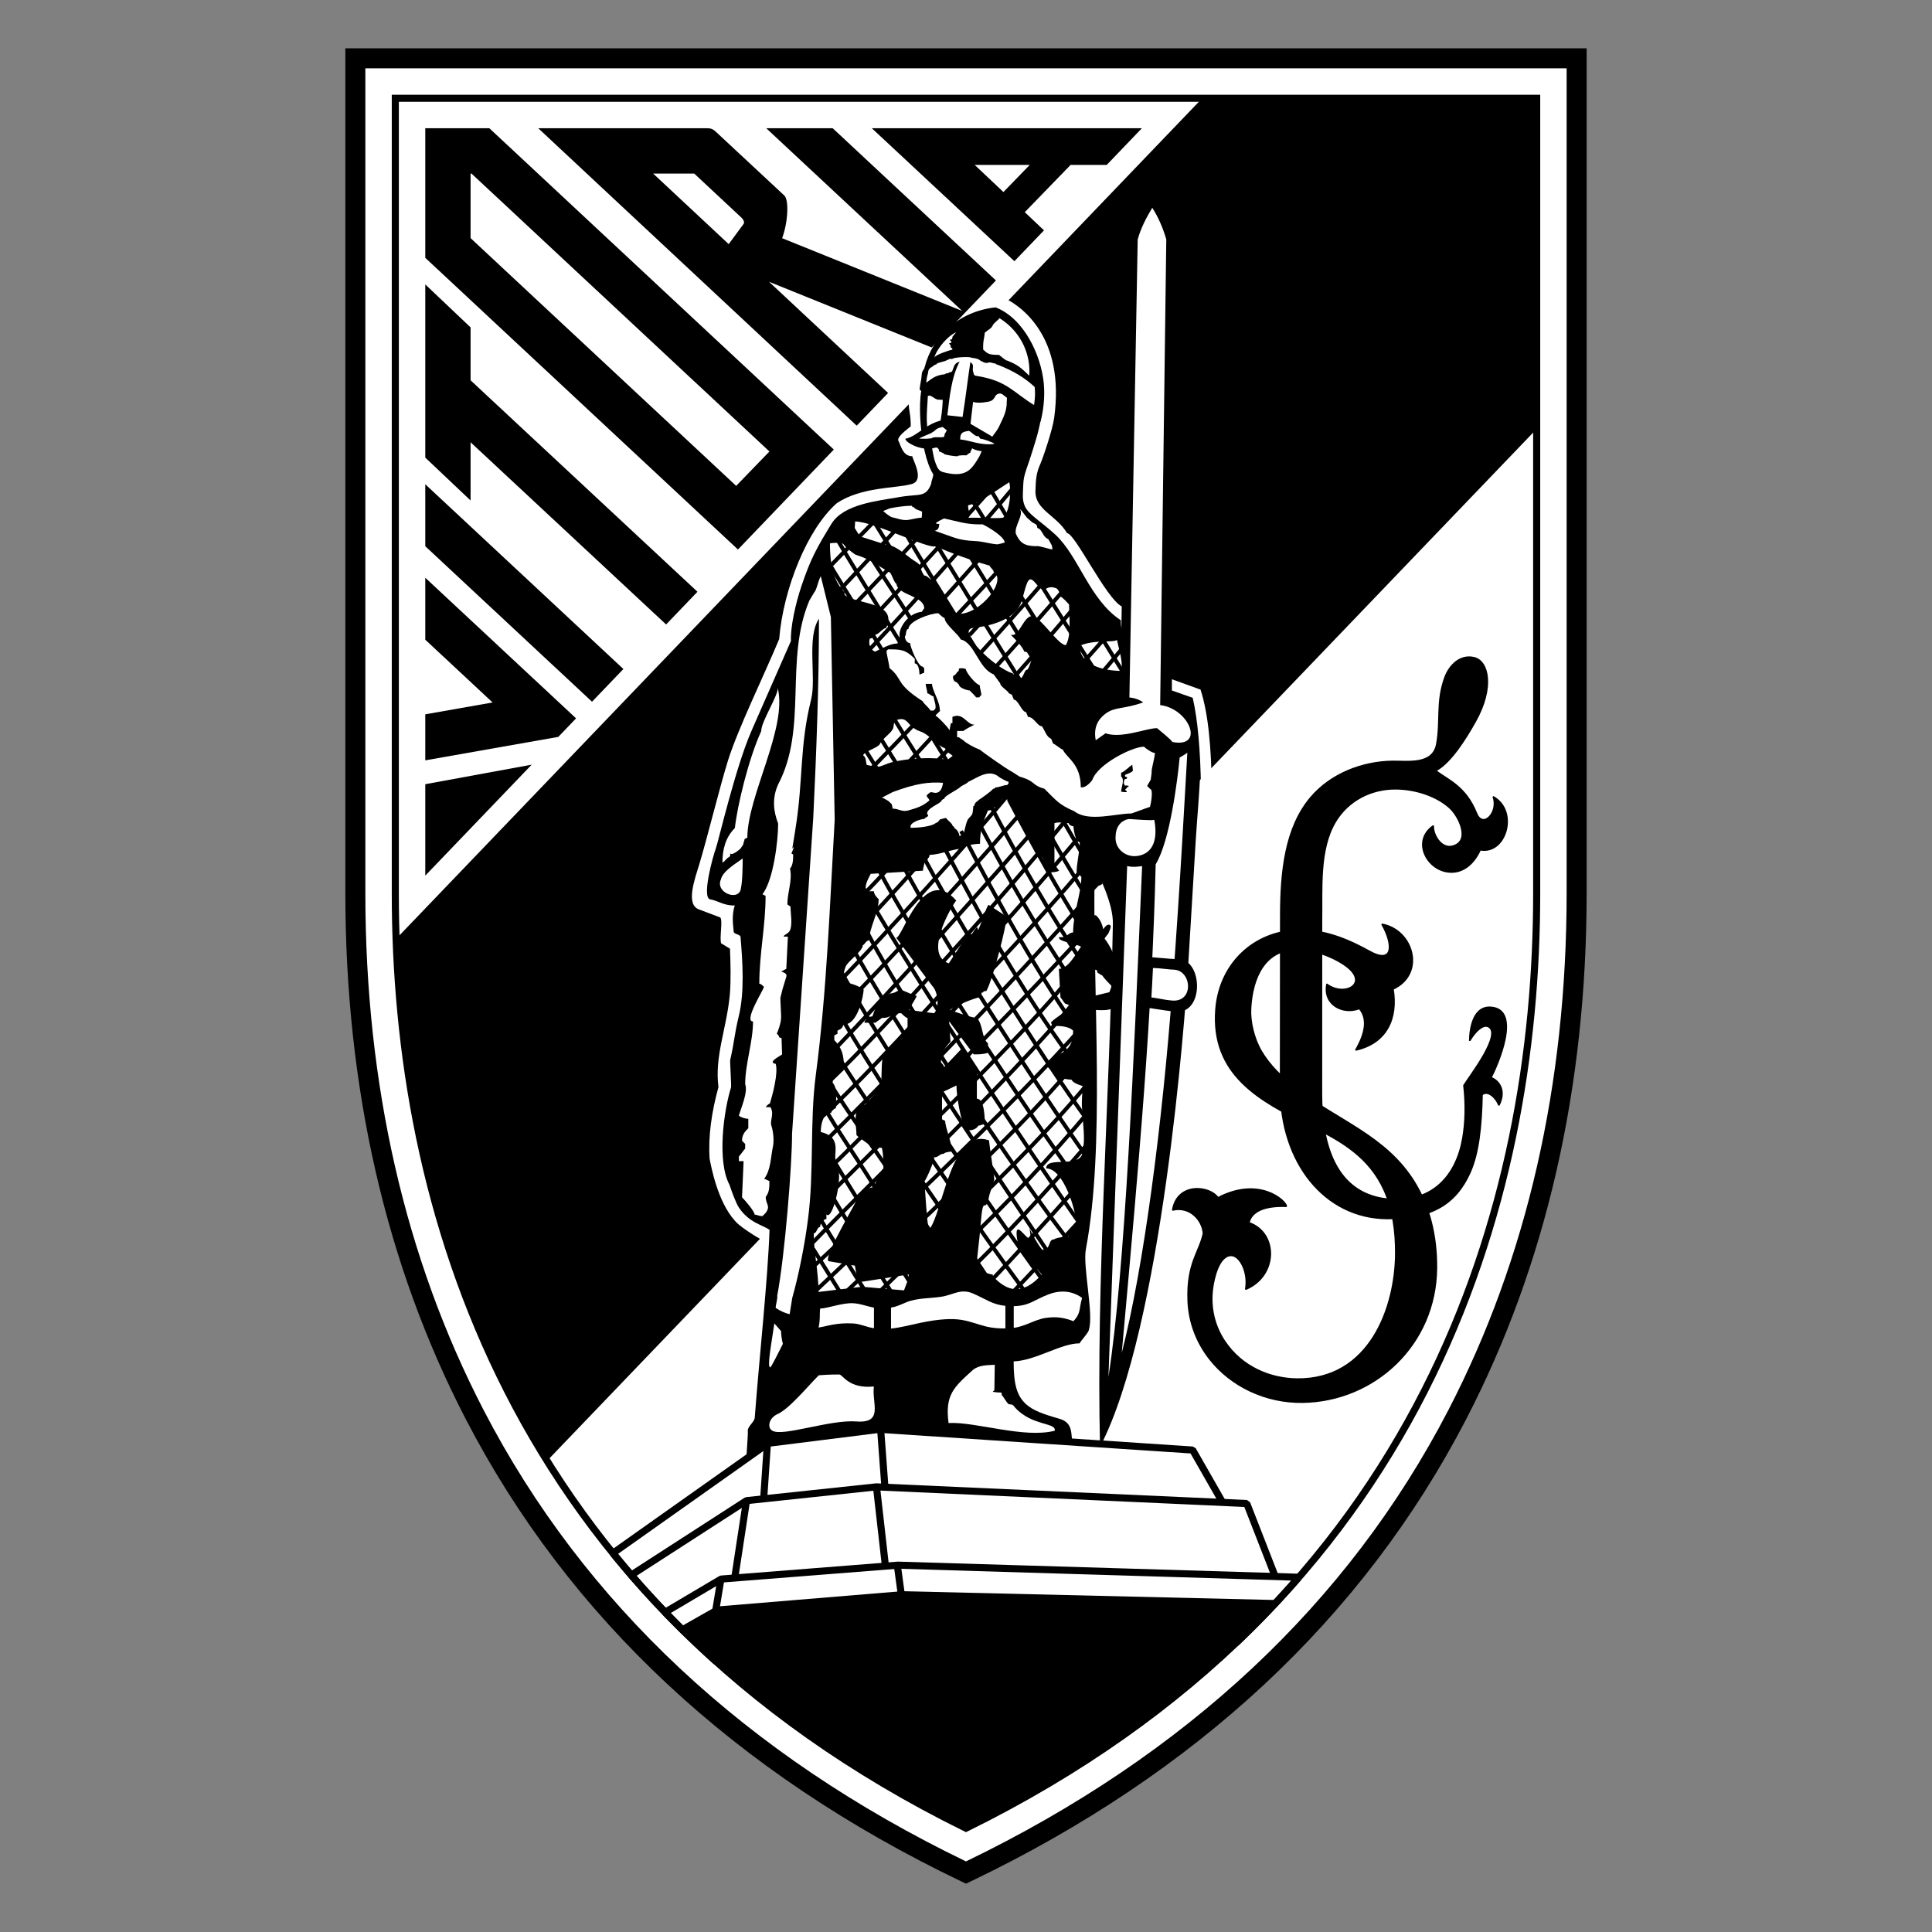 <?xml version="1.0" encoding="UTF-8" standalone="no"?>
<svg
   xmlns:dc="http://purl.org/dc/elements/1.1/"
   xmlns:cc="http://creativecommons.org/ns#"
   xmlns:rdf="http://www.w3.org/1999/02/22-rdf-syntax-ns#"
   xmlns:svg="http://www.w3.org/2000/svg"
   xmlns="http://www.w3.org/2000/svg"
   xmlns:sodipodi="http://sodipodi.sourceforge.net/DTD/sodipodi-0.dtd"
   xmlns:inkscape="http://www.inkscape.org/namespaces/inkscape"
   version="1.1"
   id="Layer_1"
   x="0px"
   y="0px"
   viewBox="0 0 1000 1000"
   xml:space="preserve"
   sodipodi:docname="Vitória Sport Clube.svg"
   width="1000"
   height="1000"
   inkscape:version="1.0.1 (3bc2e813f5, 2020-09-07)"><rect x="0" y="0" width="1000" height="1000" fill="#808080" stroke="none"/><defs
   id="defs281" /><sodipodi:namedview
   pagecolor="#ffffff"
   bordercolor="#666666"
   borderopacity="1"
   objecttolerance="10"
   gridtolerance="10"
   guidetolerance="10"
   inkscape:pageopacity="0"
   inkscape:pageshadow="2"
   inkscape:window-width="1920"
   inkscape:window-height="1017"
   id="namedview279"
   showgrid="false"
   inkscape:zoom="0.845"
   inkscape:cx="500"
   inkscape:cy="500"
   inkscape:window-x="-8"
   inkscape:window-y="-8"
   inkscape:window-maximized="1"
   inkscape:current-layer="Layer_1" />









































































































































<g
   id="g1246"
   transform="matrix(1.585,0,0,1.585,23.4,25)"><path
     style="fill:#ffffff"
     d="m 500.104,3.267 v 272.548 0 c 0,105.26 -37.466,242.413 -199.412,319.928 C 138.745,518.227 101.28,381.075 101.28,275.815 v 0 V 3.267 Z"
     id="path2" /><path
     d="M 500.104,0 H 98.013 v 275.815 c 0,63.671 13.236,121.497 39.343,171.872 33.612,64.856 88.09,115.659 161.925,151 l 1.411,0.677 1.409,-0.677 c 73.835,-35.341 128.315,-86.144 161.927,-151 26.106,-50.375 39.342,-108.201 39.342,-171.872 V 0 Z m -3.266,6.533 c 0,6.377 0,269.282 0,269.282 0,62.615 -12.991,119.43 -38.611,168.864 C 425.5,507.83 372.489,557.408 300.692,592.09 228.894,557.408 175.883,507.83 143.154,444.679 117.535,395.244 104.546,338.429 104.546,275.815 c 0,0 0,-262.904 0,-269.282 6.374,0 385.918,0 392.292,0 z"
     id="path4" /><path
     d="M 163.89,461.266 487.054,124.29 V 16.318 H 377.838 l -263.25,274.503 v 0 c 1.889,53.747 14.532,114.694 49.302,170.445 z"
     id="path6" /><path
     d="m 368.656,209.692 6.33,2.49 v 0 c 4.101,13.33 1.585,32.277 0.751,46.135 v 0 l -2.566,42.557 v 0 c -0.906,15.083 -8.367,116.816 -28.711,155.831 -1.298,-54.148 3.146,-113.333 4.201,-170.774 0.122,-6.648 -4.178,-14.841 -7.303,-22.229 -1.873,-4.434 28.815,-51.154 27.298,-54.01 z"
     id="path8" /><path
     style="fill:#ffffff"
     d="m 258.999,389.967 92.355,-194.988 0.196,-12.718 v 0 c -5.072,-2.536 -15.271,-23.921 -17.853,-23.921 -3.465,-5.904 -10.502,-7.562 -10.323,-13.794 0.11,-3.938 0.298,-5.913 1.579,-8.778 0.863,-1.925 3.981,-11.098 4.528,-15.056 3.659,-26.579 -10.851,-36.697 -16.616,-39.34 -1.03,-0.473 -30.369,32.236 -30.97,32.222 0.009,5.254 0.754,5.23 0.754,9.845 -0.513,0.513 -4.131,2.963 -4.131,4.501 0.915,1.725 1.485,5.278 4.652,5.278 0,1.025 4.506,8.342 -0.738,9.201 -4.673,1.261 -15.913,0.8 -23.906,6.109 -9.589,8.371 -17.518,27.965 -18.841,44.404 -4.91,11.781 -13.481,29.3 -16.718,39.65 -2.669,8.544 -6.753,25.226 -9.391,33.959 -1.407,4.655 -4.61,13.201 0.024,14.705 v 0 l 6.871,2.6 v 0 c 0.85,1.206 -0.297,6.209 0.239,8.421 v 0 l 2.912,1.765 v 0 c 0.178,4.357 0.345,10.862 -0.064,15.132 -1.063,11.074 -5.004,19.961 -3.704,30.062 -2.269,8.243 -3.389,16.214 -2.881,23.453 0.456,2.24 2.526,13.799 8.171,20.111 1.251,1.667 5.957,4.716 9.305,6.621 v 0 z"
     id="path10" /><path
     d="m 355.023,194.593 c -3.665,-4.031 -3.772,-5.154 -3.772,-7.821 -10.255,-6.665 -13.686,-20.902 -21.441,-28.01 -4.891,-4.485 -8.758,-6.506 -9.932,-9.32 -0.866,-2.075 -0.622,-3.58 -0.493,-6.773 0.072,-1.772 0.202,-2.731 1.067,-5.328 1.029,-2.811 2.905,-8.785 3.547,-11.18 2.516,-9.405 1.316,-12.095 1.054,-13.487 v 0 l -25.406,-8.257 v 0 c -4.999,-1.625 -12.311,3.945 -12.563,4.305 -2.581,3.695 -1.602,23.166 2.839,30.279 0.338,0.54 -0.585,2.121 -0.585,3.182 -1.834,4.717 -3.79,3.206 -10.326,4.354 -7.415,1.3 -18.33,2.318 -22.274,8.78 -4.792,7.855 -6.706,11.231 -9.712,20.089 -2.054,6.053 -3.697,13.704 -3.498,18.145 v 0 l -12.901,29.386 v 0 c -5.167,11.775 -10.863,36.298 -11.597,38.263 -1.022,2.746 -4.751,16.335 -1.823,16.74 2.279,0.317 4.603,2.154 7.975,1.967 -0.92,2.99 -0.672,5.266 -0.357,8.527 0.094,0.977 2.169,0.792 2.252,1.826 0.633,7.913 1.379,17.746 -0.596,25.873 -1.498,6.161 -1.362,8.064 -2.788,14.244 -0.115,0.497 0.422,8.464 0.27,8.954 -2.419,7.737 -4.614,24.098 -0.511,31.79 0.628,1.89 2.076,5.958 3.093,7.469 3.317,4.938 7.539,5.57 9.994,7.245 -0.578,16.389 -3.298,41.098 -4.829,61.307 -0.111,1.49 -2.275,2.796 -2.275,4.287 0.131,0.992 -0.393,7.279 -0.736,12.622 v 0 l 107.012,-6.406 v 0 c -0.957,-5.073 0.397,-8.729 -4.699,-10.167 -5.112,-1.445 -8.37,-2.619 -10.64,-4.638 -3.247,-2.892 -4.115,-6.987 -4.115,-14.036 7.177,-0.255 15.382,-5.895 21.537,-5.895 0.511,-1.024 3.075,-3.589 3.075,-4.615 1.538,-5.128 -2.087,-20.517 -1.024,-26.15 6.334,-33.57 2.292,-82.348 2.815,-121.273 0.016,-1.243 24.2,-69.165 12.363,-76.278 z"
     id="path12" /><path
     style="fill:#ffffff"
     d="m 293.184,239.856 c -0.142,1.135 -0.684,3.941 -3.327,3.148 -0.913,-0.273 -1.303,0.269 -1.946,0.925 -0.403,0.41 1.169,1.415 0.733,1.78 -2.214,1.851 -3.894,2.335 -6.769,3.168 -2.102,0.607 -3.079,-0.588 -5.169,-0.588 0,-0.513 -0.276,-1.458 -0.276,-1.458 v 0 l -1.098,-1.042 -1.729,-1.004 h -0.513 l 3.647,-1.895 v 0 c 7.785,-2.894 11.862,-3.343 16.447,-3.034 z"
     id="path14" /><path
     style="fill:#ffffff"
     d="m 288.009,250.035 c -0.321,-1.809 4.443,-3.496 4.443,-4.089 0.306,0 0,-0.153 0.306,-0.153 v 0 -0.153 -0.153 0 c 0.155,0 0.309,-0.154 0.462,-0.309 v 0 h 0.152 0.154 v 0 c 0,-1.073 4.334,-2.943 5.408,-4.018 0.46,-0.46 2.249,-1.092 2.402,-1.552 3.224,-1.536 6.984,-4.41 10.188,-1.623 0.329,0.284 2.612,1.534 3.071,1.534 v 0 0.614 0 c -0.153,0 -0.307,0.308 -0.459,0.461 -1.23,0 -2.612,0.768 -3.839,0.768 -0.155,0.308 -0.462,0.46 -0.768,0.46 -0.308,0.615 -3.992,3.224 -4.758,3.685 -0.155,0.154 -0.462,0.613 -0.769,0.613 v 0 l -0.155,0.155 v 0 c 0,0.153 -0.152,0.46 -0.306,0.46 0,0.153 -0.154,0.461 -0.154,0.613 v 0 l -0.306,0.153 v 0 c 0,0.462 -0.155,1.842 -0.309,2.457 -0.153,0.614 -1.228,1.382 -1.535,1.996 -0.766,1.537 -0.921,3.684 -1.534,5.066 -0.308,0 -0.921,0.153 -1.229,0.153 v 0 -0.306 -0.308 0 c 0,0 -0.461,-0.613 -0.461,-0.921 -0.153,-0.153 -0.768,-0.921 -1.074,-0.921 0,-0.153 -0.153,-0.306 -0.153,-0.461 0,0 -0.308,-0.306 -0.461,-0.306 0,-0.768 -1.689,-1.842 -2.149,-2.61 -0.614,0 -1.536,0.461 -1.996,0.461 -0.152,0.308 -0.615,0.768 -0.922,1.074 v 0 h -0.153 -0.153 v 0 c -1.382,1.382 -6.447,1.689 -8.292,1.689 -0.766,-1.689 3.378,-2.918 4.453,-2.918 0.308,-0.613 1.893,-0.766 0.896,-1.611 z"
     id="path16" /><path
     style="fill:#ffffff"
     d="m 362.184,251.95 c -0.842,0.299 -5.677,-0.11 -7.986,-0.246 -1.328,-0.078 -2.755,1.07 -2.832,1.14 -1.584,1.453 -1.803,3.385 -1.84,4.872 -0.1,3.798 3.32,6.484 6.96,6.056 4.532,-0.533 7.1,-4.319 5.698,-11.822 z"
     id="path18" /><path
     style="fill:#ffffff"
     d="m 346.254,223.706 c 5.385,1.795 13.233,-1.692 16.821,-1.692 0,0 4.969,3.999 4.969,4.512 10.88,2.108 5.51,-10.96 -3.942,-12.041 v 0 L 366.1,62.408 v 0 c -0.95,-3.301 -2.45,-7.026 -4.577,-10.33 -2.045,3.344 -3.893,7.043 -4.76,10.385 v 0 l -2.708,149.529 v 0 c 2.757,0.224 4.738,1.684 4.412,1.644 -6.538,2.297 -9.053,1.307 -12.25,3.68 -2.485,1.846 -3.933,4.579 -3.159,8.648 v 0 z"
     id="path20" /><path
     style="fill:#ffffff"
     d="m 318.297,150.487 c 0.778,0.494 2.313,3.229 2.896,3.229 0,0.112 0.225,0.334 1.189,1.133 0.896,0.485 1.581,0.571 1.581,1.764 1.842,0.616 1.647,2.922 3.644,3.689 0.458,1.075 1.533,2.149 1.227,3.378 -0.307,0 -4.892,-1.397 -5.046,-1.091 -3.806,0 -5.425,-0.921 -6.826,-4.084 -0.52,-2.606 2.688,-6.086 1.335,-8.018 z"
     id="path22" /><path
     style="fill:#ffffff"
     d="m 293.526,153.534 c -5.382,2.537 -0.692,1.255 -1.633,2.194 0,1.1 -0.58,1.62 -1.421,1.846 0.404,0.139 0.808,0.276 1.213,0.407 5.015,1.671 6.42,2.69 11.816,2.921 2.778,0.119 4.702,0.873 7.432,1.088 0.807,-0.149 1.607,-0.34 2.395,-0.585 0,-1.767 -4.849,-4.804 -7.193,-5.945 -0.199,0.004 -0.399,0.006 -0.598,0.009 -4.822,0.049 -7.322,-0.943 -11.736,-1.876 -0.093,-0.018 -0.184,-0.038 -0.275,-0.059 z"
     id="path24" /><path
     style="fill:#ffffff"
     d="m 282.966,149.376 c 0,0.153 0.306,0.308 0.306,0.46 v 0 h 0.152 0.155 v 0 c 0.697,0.696 0.775,0.659 1.655,1.015 0.364,0.148 0.735,0.287 1.104,0.436 -0.003,0.684 -0.018,1.444 -0.11,1.984 -1.078,0 -3.235,0.577 -4.419,0.732 -1.87,0.244 -3.255,-0.417 -5.567,-0.948 -0.357,-0.226 -0.711,-0.461 -1.061,-0.696 -0.79,-0.538 -0.797,-0.663 -1.543,-1.249 v 0 l 2.139,-0.862 v 0 c 1.638,-0.379 5.001,-0.872 7.189,-0.872 z"
     id="path26" /><path
     style="fill:#ffffff"
     d="m 255.11,380.784 v 1.549 0 c -1.034,0 -2.069,1.553 -2.069,2.586 -1.034,0 -1.034,2.07 -2.066,2.07 0,6.205 1.549,12.41 1.549,19.134 v 0 l 14.176,-1.696 v 0 c 0.517,0 13.236,1.179 13.753,1.179 0.517,-1.551 1.552,-3.619 1.552,-5.171 -0.517,0 -15.591,2.509 -16.625,2.509 v 0 l -0.972,-5.406 -8.561,-1.455 v 0 c -2.068,-1.033 9.606,-19.958 10.124,-22.025 1.551,0 2.585,-2.068 4.137,-2.068 1.551,-1.551 2.068,-4.655 3.621,-6.207 0,-2.07 0,-4.655 -0.518,-6.725 -1.034,0 -2.585,-0.516 -3.619,-0.516 -1.035,-1.036 -3.62,-2.585 -4.656,-3.621 0,-2.584 -1.552,-9.826 2.587,-9.826 1.551,-1.551 5.171,-5.171 5.171,-7.241 1.035,-1.033 -0.544,-10.422 2.558,-10.422 0.518,-1.036 2.07,-2.587 3.103,-3.622 v 0 h 0.517 0.518 l 0.517,-0.516 v 0 c 0,-1.036 0.664,-0.954 0.664,-1.991 1.034,0 0,-0.515 1.034,-0.515 v 0 -4.139 0 c -0.517,0 -1.552,-1.034 -2.068,-1.551 -4.137,0 -2.704,1.551 -6.325,1.551 -0.517,0.518 -1.551,1.036 -2.068,1.55 v 0 h -3.62 v 0 c 0,-1.032 1.551,-2.067 2.585,-2.067 0.573,-1.15 1.631,-5.543 3.021,-5.729 0.516,-0.517 2.339,-1.24 2.856,-1.757 1.034,0 2.457,-0.745 2.975,-1.262 1.034,0 4.596,2.024 5.628,2.024 0,0.518 -2.466,4.138 -2.466,4.655 0.517,0 7.639,1.034 8.156,1.034 1.871,-1.871 1.208,-7.067 -0.518,-8.792 v 0 l -11.853,-15.839 v 0 c 2.067,0 9.014,-24.398 19.653,-12.09 0.517,-1.551 -11.754,17.309 -2.478,20.44 v 0 l 6.574,-10.095 h 0.518 v 0 c 0,2.586 2.379,-3.887 2.379,-0.785 0.517,0 3.068,-8.703 3.585,-8.184 v 0 l 5.82,3.768 v 0 c 0,3.104 -4.545,20.717 -6.615,24.337 -1.55,0 -0.514,0.519 -1.55,0.519 0,1.033 -0.517,0 -0.517,1.551 -1.551,0 -8.792,3.103 -9.826,4.137 0,0 7.241,2.585 8.792,2.585 2.068,2.069 1.551,6.726 3.62,8.275 v 0 3.103 0 c -1.552,0.519 -3.103,0.519 -4.654,0.519 v 0 l -8.019,-10.794 0.434,6.67 v 0 c -2.067,2.068 -3.103,4.137 -3.103,6.722 0,0 1.036,1.035 1.036,1.55 v 0 l 5.5,-5.794 v 0 c 0.518,0.516 3.635,5.781 5.186,5.781 v 0 10.344 0 c 2.587,0 2.587,6.724 2.587,8.275 -0.519,0 -1.553,0.517 -2.07,0.517 -1.034,1.551 -2.585,1.551 -4.137,1.551 -1.551,-2.585 -3.044,-11.052 -3.044,-14.671 v 0 l -4.714,2.26 v 8.793 l 1.033,0.517 v 0 c 0,2.069 2.228,7.403 2.228,9.989 0,0 -2.597,0.216 -2.597,0.733 -1.551,0 -1.7,1.172 -3.251,1.172 0,1.551 -2.586,7.242 -3.103,7.758 0,1.553 0.885,14.883 1.402,15.917 4.628,-5.214 7.064,-33.797 19.652,-29.194 0,1.032 1.7,11.724 1.7,12.761 v 0 l -1.569,4.943 v 0 c -1.568,7.838 -1.993,-1.96 -2.954,10.587 -0.347,4.541 -1.165,9.777 -1.165,12.396 0.517,0.518 1.034,1.551 1.551,2.068 v 0 h 0.517 0.519 v 0 c 0,0.517 2.067,1.036 2.583,1.036 0,0.516 0.517,1.033 1.034,1.552 3.544,3.335 8.414,5.788 14.997,-1.552 0,0 -7.711,-9.109 -7.711,-9.626 -2.675,-13.458 5.978,5.367 3.57,-6.107 -1.036,-1.033 4.66,9.527 4.66,7.458 2.585,0 1.438,-3.208 3.505,-3.208 0.518,-0.516 3.628,-0.93 4.662,-0.93 v 0 -1.551 0 c 0.519,0 1.037,-0.517 1.553,-0.517 0,-0.517 0.517,-1.552 1.036,-2.069 0,-4.138 -4.139,-18.101 -9.83,-18.101 0,-4.137 10.833,0.098 11.866,-5.076 1.036,-5.171 0,-8.827 0,-14 -0.517,-0.517 0.03,-6.784 0.03,-7.816 -1.551,-0.518 -3.102,-1.037 -3.618,-2.07 -1.037,0 -3.103,-0.517 -4.138,-0.517 0,-1.036 -1.034,-2.07 -2.069,-2.07 -0.519,-0.518 -1.034,-1.552 -2.071,-1.552 2.587,-5.688 8.794,-3.102 8.794,-11.894 -1.553,-1.551 -4.654,-1.551 -6.723,-1.551 v 0 l -0.519,-1.037 v 0 c 0,-0.514 5.174,-4.135 6.207,-4.135 v 0 -1.553 0 c -0.519,0 -1.033,-0.515 -1.553,-0.515 -0.516,-0.519 -1.032,-1.554 -1.549,-2.07 v 0 l -0.517,-9.309 v 0 c 3.101,0 5.689,-5.172 7.239,-7.242 -1.034,-0.515 -1.034,-0.515 -2.068,-0.515 -1.033,-1.036 -5.171,-1.036 -5.171,-2.587 v 0 h 1.034 1.032 v 0 c 0.52,-0.517 1.553,-1.551 2.587,-1.551 0,-6.207 2.692,-12.93 2.692,-18.101 -0.519,-0.518 -1.035,-1.552 -1.553,-1.552 0,-3.103 1.035,-6.723 1.035,-9.826 -1.552,0 -2.067,-4.655 -2.067,-5.172 -0.517,0 -1.553,-0.516 -1.553,-1.035 -1.551,0 -3.103,-0.517 -4.654,0 v 0 13.446 0 c 0.516,0.519 1.033,1.551 1.551,2.07 -1.036,0.517 -2.07,0.517 -3.104,0.517 0,-1.551 -2.083,-2.444 -2.083,-4.513 -2.068,-2.069 -4.154,-5.689 -5.188,-7.758 -0.045,-0.618 -6.514,-11.561 -6.998,-12.045 -2.586,0 -1.245,3.112 -3.833,3.112 -0.517,0.517 -1.034,1.033 -2.068,1.033 -1.552,3.621 -2.586,6.207 -2.586,10.862 -1.551,0 -3.621,0.516 -5.172,0.516 v 0 0.518 0.517 0 c -3.619,0 -7.756,2.068 -11.377,2.068 0,1.552 -0.517,0.517 -0.517,1.552 v 0 l -1.034,0.518 v 0 c 0,1.033 -0.517,2.068 -0.517,3.103 v 0 l -17.066,1.034 v 0 c -0.518,1.035 -2.069,3.622 -1.552,5.172 v 0 l 0.517,0.519 h 2.069 v 0 c 0,1.032 1.034,2.068 1.551,2.585 0,4.654 -3.103,9.31 -3.103,13.446 -1.034,0 -1.551,1.553 -2.069,1.553 0,2.068 -5.014,5.218 -5.688,7.24 -2.175,6.525 0.865,3.854 5.946,7.207 0.064,1.842 -1.993,11.837 -6.463,11.411 v 0 l -0.517,1.034 -0.517,0.517 -1.035,0.519 v 1.034 l -1.034,0.519 v 1.549 0 c 2.586,2.587 3.103,5.172 3.103,8.276 v 0 l -3.621,4.138 v 1.55 0 c 1.553,1.551 1.036,5.69 1.036,8.276 -0.517,0 -1.552,1.033 -1.552,1.551 -2.586,0 -3.382,3.62 -3.382,6.207 8.173,2.067 2.844,8.286 5.644,11.39 1.4,4.708 -1.96,17.785 -3.811,15.505 z"
     id="path28" /><path
     style="fill:#ffffff"
     d="m 308.514,168.982 c -7.811,-2.189 -17.208,-5.955 -17.766,-6.423 -1.792,1.313 -20.177,-8.035 -26.254,-8.035 v 0 l -0.268,4.286 10.44,3.321 v 0 c 3.077,0 7.085,3.981 9.051,5.163 3.17,1.902 1.263,1.804 3.315,4.88 1.537,0 2.562,2.564 4.101,2.564 2.499,3.751 3.193,9.894 7.329,9.938 6.99,0.074 15.993,-11.148 11.08,-13.797 0.895,0.222 -1.658,-2.049 -1.028,-1.897 z"
     id="path30" /><path
     style="fill:#ffffff"
     d="m 302.932,189.309 c -5.422,0.639 6.689,12.871 13.003,14.803 v 0 l 1.682,1.943 v 0 c 2.127,0 1.86,-3.187 3.187,-3.187 0,-0.266 0.266,0.267 1.595,-4.25 -1.063,-1.063 -0.797,-1.328 -2.655,-1.594 -0.797,-1.858 -2.659,-3.718 -4.517,-5.579 2.921,1.33 4.393,-7.136 7.608,-5.878 2.896,1.132 8.064,9.333 10.454,9.333 1.86,-2.922 1.064,-9.563 1.064,-13.281 -0.799,-0.797 -1.858,-2.127 -2.922,-2.657 0,-0.795 -0.54,-2.371 -1.329,-2.656 -3.948,-1.435 -3.112,2.703 -6.627,-1.568 -2.369,-2.879 -2.761,-0.95 -4.409,5.189 -1.093,4.065 -5.108,8.086 -16.134,9.382 z"
     id="path32" /><path
     style="fill:#ffffff"
     d="m 312.809,153.296 c -2.564,0.355 -8.558,-0.152 -11.411,0.035 1.061,-0.532 -0.249,-3.056 0.017,-4.118 3.453,-0.531 9.961,-5.382 13.411,-7.499 0.532,1.86 0.547,9.102 -2.017,11.582 z"
     id="path34" /><path
     style="fill:#ffffff"
     d="m 294.659,232.336 c -6.75,-1.283 -16.27,0.05 -19.371,1.183 -3.587,1.313 -2.776,1.467 -7.018,0.487 -0.327,-1.142 -0.164,-2.446 -1.143,-3.099 0,-1.142 4.91,-2.541 5.415,-3.676 0.799,-1.801 3.239,-3.112 4.241,-4.895 0.466,-0.827 0.112,-2.565 1.142,-2.936 4.079,-1.464 3.316,2.136 7.779,3.654 3.214,1.092 4.916,4.264 8.18,5.569 0.49,1.467 1.468,1.467 2.446,2.446 v 0 z"
     id="path36" /><path
     style="fill:#ffffff"
     d="m 271.001,197.024 c -1.462,-0.531 -2.258,-2.391 -1.727,-4.249 0.265,0 0.799,-0.265 1.063,-0.265 0.266,-0.267 0.796,-1.064 0.796,-1.064 1.063,0 2.39,-2.124 3.453,-2.124 4.25,-8.766 -10.36,-7.703 -13.546,-10.891 v 0 -0.797 0 c -3.985,-3.983 -4.781,-10.093 -4.781,-15.936 0.796,-0.266 3.186,-0.266 3.983,0 0.531,0 1.328,1.594 1.86,1.86 0.531,0.265 2.15,1.697 2.656,1.859 5.362,1.706 6.401,3.19 10.992,5.716 0.734,0.404 1.45,3.485 2.248,3.751 0.264,3.721 9.072,3.814 9.072,8.064 -0.266,0 -0.531,0.797 -0.798,1.063 -4.986,0.484 -7.904,6.131 -7.205,8.164 -0.532,0 -0.498,1.931 -0.763,2.195 -2.122,-0.002 -4.514,1.326 -7.303,2.654 z"
     id="path38" /><path
     style="fill:#ffffff"
     d="m 316.012,443.017 0.051,0.129 v 0 c -0.122,0 -0.247,-0.123 -0.366,-0.243 -0.366,0 -0.734,-0.123 -1.1,-0.123 -0.976,-0.978 -1.464,-2.198 -2.196,-2.931 0,-0.244 -0.123,-0.612 -0.123,-0.854 -0.855,0 -2.198,-0.124 -2.807,-0.246 0,-0.244 0.365,-0.365 0.488,-0.488 v 0 l 0.133,-8.341 v 0 c -2.54,0.142 -5.126,0.032 -7.166,1.699 -6.282,5.67 -9.123,8.147 -7.93,17.315 8.795,-0.498 24.671,5.12 34.691,2.508 0.396,-2.263 -4.691,-1.768 -9.695,-4.849 -1.802,-1.107 -3.148,-2.421 -3.98,-3.576 z"
     id="path40" /><path
     style="fill:#ffffff"
     d="m 238.928,446.112 c 3.818,-1.529 10.011,-9.098 13.682,-12.767 3.137,-0.267 6.001,-0.269 6.726,-0.267 1.188,0.121 3.073,4.747 11.271,3.919 -0.713,5.487 3.308,12.113 -5.75,11.42 -8.643,-0.662 -24.244,5.126 -27.446,2.987 -1.497,-0.779 -1.39,-3.752 1.517,-5.292 z"
     id="path42" /><path
     style="fill:#ffffff"
     d="m 239.016,407.554 c 0.329,-0.102 -0.517,3.053 -0.475,3.784 1.424,0.977 3.106,1.709 4.561,2.064 v 0 l 0.858,-5.367 v 0 c 2.052,-7.178 4.103,-17.433 5.128,-25.639 2.051,-15.38 0.525,-31.786 2.564,-47.169 3.602,-27.175 4.636,-56.895 6.161,-83.309 v 0 l -1.247,-66.187 -3.297,-13.352 v 0 c -1.012,1.916 -1.283,4.369 -2.172,5.343 v 0 l -1.558,2.613 v 0 c -8.205,19.484 -0.451,41.574 -10.191,60.033 -2.052,4.613 -1.539,8.716 0,12.818 0,5.641 -1.539,18.459 -5.128,23.072 v 0 l 1.026,0.514 v 0 c 0,9.741 -2.051,18.971 -2.051,28.713 0.513,0 1.025,0.511 1.539,1.025 -0.513,1.539 -6.667,11.281 -3.589,11.281 0,6.665 -2.564,13.843 -2.564,20.507 1.025,2.565 -1.538,8.207 -2.05,10.256 0.511,0.514 2.05,1.027 3.075,1.027 v 0 3.076 0 c -1.025,1.026 -2.051,2.051 -2.051,4.101 v 0 l 1.026,1.026 v 1.539 0 c -0.514,0.513 -1.538,2.051 -2.05,2.563 v 0 1.537 h 1.536 l -0.512,11.794 v 0 c 1.026,1.025 4.103,4.614 4.103,5.64 0.513,0 1.538,0.511 2.563,0.511 v 0 l 1.026,-1.024 v 0 c 1.764,-2.323 0.04,-2.839 0.04,-5.253 1.206,-1.552 1.206,-3.103 1.206,-5.173 -0.517,-0.171 -1.206,-0.689 -1.723,-0.689 2.24,-3.103 2.068,-6.724 2.932,-10.86 0.343,-1.896 0,-4.826 -0.517,-6.378 -0.691,-1.898 1.032,-3.794 -0.347,-6.207 v 0 h -1.551 v 0 c 0.346,-0.519 0.861,-1.034 1.379,-1.206 0.863,-2.932 2.759,-9.827 1.896,-12.931 -2.929,-0.516 1.551,-2.587 2.069,-3.102 v 0 l -0.172,-5.346 v 0 c -0.346,0 -0.519,-0.17 -0.691,-0.17 -0.17,-0.52 -0.516,-1.036 -0.86,-1.208 0.517,-1.207 1.377,-3.622 1.377,-4.999 0.174,0 -0.344,-6.895 -0.172,-6.895 v 0 l 0.69,-2.759 1.206,-3.964 v 0 c 0.345,-1.034 -0.689,-1.379 -1.725,-1.726 0.691,-0.172 1.208,-0.689 1.725,-0.86 v 0 l 0.517,-10.517 h -1.034 -0.345 v 0 c 0,-0.689 1.551,-0.862 2.07,-2.068 0.86,-1.896 0.173,-5.689 0.173,-7.758 v 0 l -1.036,-0.69 v 0 c 0,-3.963 1.723,-7.929 0.863,-11.721 1.033,-1.035 1.033,-3.276 1.033,-4.655 -0.173,0 -0.345,-0.173 -0.517,-0.173 0,-0.689 0.689,-1.377 0.689,-2.24 v 0 l -0.462,0.596 1.026,-6.371 v 0 c 2.641,-16.396 1.268,-26.897 5.128,-42.34 1.78,-7.123 -1.539,-20.254 2.563,-26.407 0,21.022 -0.832,43.849 -1.856,64.87 v 0 l -6.925,103.224 v 0 c -10e-4,10.21 -2.321,39.684 -4.88,53.186 z"
     id="path44" /><path
     style="fill:#ffffff"
     d="m 220.653,271.419 c 0.572,-2.488 3.793,-4.502 7.126,-6.853 -0.049,2.601 -0.015,7.025 -0.628,10.022 -0.818,4.009 -8.406,1.148 -6.498,-3.169 z"
     id="path46" /><path
     style="fill:#ffffff"
     d="m 227.03,261.384 c -3.165,2.712 -3.346,1.448 -3.346,1.448 v 0 0.904 l -0.452,0.452 v 0 c -0.451,0 -1.627,1.717 -2.08,1.717 0,-4.068 0.905,-8.12 4.069,-11.284 0.754,-7.032 4.372,-22.367 8.59,-31.615 0,-3.164 5.423,-11.349 5.423,-14.062 3.165,13.11 -9.945,35.262 -9.945,48.824 v 0 l -0.903,0.454 v 0 c 0,0.451 -0.452,1.354 -0.452,1.808 v 0 z"
     id="path48" /><path
     style="fill:#ffffff"
     d="m 238.107,416.402 c -0.859,6.131 -2.553,14.645 -1.257,14.321 0.36,-0.361 2.665,-4.82 4.036,-7.625 -0.396,-1.538 -0.592,-3.409 -0.592,-4.199 v 0 z"
     id="path50" /><path
     style="fill:#ffffff"
     d="m 316.285,410.771 c 5.202,-0.113 6.655,-2.1 11.487,-3.901 5.444,-2.028 9.239,-0.025 10.833,1.226 -1.117,3.806 -0.294,4.829 -2.814,7.583 -2.719,-1.022 -5.23,-1.646 -9.118,-1.071 -3.439,0.51 -6.62,2.772 -10.389,3.242 v 0 -7.079 z"
     id="path52" /><path
     style="fill:#ffffff"
     d="m 253.087,411.53 h 0.163 v 0 c 2.036,0 6.905,-1.848 10.425,-1.724 2.481,0.087 4.509,1.002 6.96,1.439 v 0 6.73 0 c -2.815,-0.462 -4.437,-1.436 -6.852,-1.564 -5.336,-0.282 -8.232,0.835 -11.231,1.34 0.614,-2.57 0.264,-4.769 0.535,-6.221 z"
     id="path54" /><path
     style="fill:#ffffff"
     d="m 276.208,411.242 c 1.59,-0.267 2.738,-0.773 4.84,-1.674 3.526,-1.526 7.643,-1.281 11.563,-1.872 3.896,-0.588 6.329,-2.818 10.387,-1.055 4.26,1.852 6.238,3.581 10.556,4.026 v 0 7.365 0 c -2.131,0.044 -4.265,-0.124 -6.337,-0.63 -2.692,-0.661 -5.064,-1.684 -8.019,-2.16 -2.871,-0.462 -7.038,-0.384 -13.678,1.025 -3.275,0.696 -6.27,1.505 -9.312,1.819 v 0 z"
     id="path56" /><path
     style="fill:#ffffff"
     d="m 337.805,195.165 c 0,6.374 8.232,8.147 13.544,8.147 0.797,-2.656 -0.796,-7.17 -1.329,-10.094 -1.296,0.937 -7.98,-0.17 -12.215,1.947 z"
     id="path58" /><polygon
     points="138.91,128.654 202.759,188.152 207.077,183.649 213.001,177.47 138.91,108.421 138.91,91.142 124.117,77.112 124.117,133.661 138.91,147.673 "
     id="polygon60" /><path
     d="m 346.655,38.075 h -11.796 l -14.972,15.441 6.28,5.934 -9.667,10.074 -46.56,-43.419 h 88.189 z m -33.737,8.866 8.596,-8.867 h -17.991 z"
     id="path62" /><path
     d="M 265.003,123.233 161.006,26.105 h 54.95 v 0 c 1.177,0 1.941,0.116 2.955,1.061 v 0 l 22.467,20.92 v 0 c 1.455,1.354 1.315,8.337 -0.725,13.926 v 0 L 299.436,85.76 235.465,26.106 h 21.697 L 310.469,75.815 289.485,97.7 236.361,76.236 275.246,112.551 Z M 211.944,40.905 H 198.53 l 24.675,23.045 4.858,-6.6 v 0 c 0.405,-0.553 -0.113,-1.498 -0.617,-1.967 v 0 z"
     id="path64" /><polygon
     points="124.117,142.374 124.117,162.606 178.568,213.382 181.089,210.753 188.81,202.7 "
     id="polygon66" /><polygon
     points="167.558,224.865 173.358,218.815 124.117,172.899 124.117,193.13 146.094,213.625 124.117,217.499 124.117,232.527 "
     id="polygon68" /><path
     d="m 124.117,26.105 h 20.921 l 112.484,104.93 -7.696,8.028 -23.6,24.613 -102.109,-95.251 z m 101.524,116.788 10.861,-11.231 -97.294,-90.757 h -0.298 v 21.084 z"
     id="path70" /><polygon
     points="158.861,233.938 124.117,240.316 124.117,270.172 "
     id="polygon72" /><path
     style="fill:#ffffff;stroke:#000000;stroke-width:2.311;stroke-miterlimit:1"
     d="m 185.4,491.431 c 2.401,2.962 4.878,5.899 7.431,8.814 v 0 l 194.251,-20.848 -12.368,-21.643 -102.238,-6.771 -36.364,4.563 z"
     id="path74" /><path
     style="fill:#ffffff;stroke:#000000;stroke-width:2.311;stroke-miterlimit:1"
     d="m 191.378,498.583 c 5.614,6.504 11.609,12.884 17.997,19.12 v 0 l 193.167,-16.42 -10.16,-26.063 -120.949,-5.444 -42.405,4.503 z"
     id="path76" /><path
     style="fill:#ffffff;stroke:#000000;stroke-width:2.311;stroke-miterlimit:1"
     d="m 388.922,520.69 c 7.319,-6.951 14.122,-14.097 20.457,-21.393 v 0 l -130.953,-3.949 -57.685,4.538 -18.302,10.835 v 0 c 5.23,5.439 10.752,10.777 16.571,16.002 v 0 z"
     id="path78" /><path
     d="m 300.692,581.257 c 42.609,-20.992 76.009,-46.483 102.013,-74.509 v 0 l -122.95,-2.901 -60.686,5.026 -11.835,6.729 v 0 c 24.664,24.545 55.382,46.896 93.458,65.655 z"
     id="path80" /><line
     style="fill:none;stroke:#000000;stroke-width:2.311;stroke-miterlimit:1"
     x1="229.021"
     y1="474.282"
     x2="225.172"
     y2="499.514"
     id="line82" /><line
     style="fill:none;stroke:#000000;stroke-width:2.311;stroke-miterlimit:1"
     x1="235.814"
     y1="456.042"
     x2="234.646"
     y2="473.293"
     id="line84" /><line
     style="fill:none;stroke:#000000;stroke-width:2.311;stroke-miterlimit:1"
     x1="272.835"
     y1="451.225"
     x2="274.224"
     y2="469.969"
     id="line86" /><line
     style="fill:none;stroke:#000000;stroke-width:2.311;stroke-miterlimit:1"
     x1="271.479"
     y1="469.98"
     x2="274.418"
     y2="495.937"
     id="line88" /><line
     style="fill:none;stroke:#000000;stroke-width:2.311;stroke-miterlimit:1"
     x1="278.263"
     y1="495.353"
     x2="279.57"
     y2="504.988"
     id="line90" /><line
     style="fill:none;stroke:#000000;stroke-width:2.311;stroke-miterlimit:1"
     x1="220.647"
     y1="499.996"
     x2="218.677"
     y2="511.837"
     id="line92" /><path
     style="stroke:#000000;stroke-width:0.462;stroke-miterlimit:1"
     d="m 458.721,248.097 c -4.313,-3.97 -11.236,-6.232 -17.736,-6.266 -8.028,-0.04 -15.554,3.8 -19.711,10.82 -5.372,9.075 -4.284,21.701 -4.473,32.787 v 0 l -0.018,55.859 v 0 c -0.004,15.485 3.992,33.685 23.154,34.643 13.162,0.658 20.767,-7.687 22.951,-19.739 0.954,-5.254 1.088,-11.286 0.395,-17.508 1.584,-2.692 12.954,-17.175 7.827,-19.268 -1.322,-0.539 -3.596,0.776 -5.938,4.674 0.065,-4.159 1.202,-11.306 6.879,-10.938 10.306,0.668 2.172,18.946 0.092,23.015 2.342,0.71 5.154,4.022 2.579,8.991 -0.92,-2.445 -3.646,-5.065 -5.486,-3.454 -0.232,10.408 -1.128,19.012 -3.906,25.284 -4.694,10.585 -12.814,15.255 -27.077,15.167 -20.535,-0.128 -34.861,-18.462 -34.838,-42.231 v 0 l 0.051,-56.686 v 0 c 0.012,-14.296 1.436,-28.792 9.923,-38.7 6.508,-7.598 16.663,-11.549 26.525,-11.692 5.163,-0.073 13.268,1.268 14.517,-5.678 1.365,-7.586 -0.228,-13.744 2.639,-21.651 1.531,-4.22 5.165,-7.61 9.602,-6.506 4.655,1.159 6.574,9.698 0.399,20.724 -2.829,5.047 -7.868,13.461 -13.011,16.173 4.219,3.14 9.795,5.13 13.347,13.908 2.122,5.244 7.334,-0.469 5.43,-5.437 8.406,4.607 4.283,18.979 -4.223,17.35 -1.916,4.315 -5.114,7.024 -8.794,7.266 -8.1,0.538 -14.025,-9.919 -6.517,-15.103 -0.137,3.053 2.636,7.517 6.154,6.682 6.191,-1.475 2.303,-9.689 -0.736,-12.486 z"
     id="path94" /><path
     style="stroke:#000000;stroke-width:0.462;stroke-miterlimit:1"
     d="m 418.548,305.642 c 5.831,4.286 13.914,-0.237 6.311,-5.913 -2.081,-1.554 -5.058,-3.099 -8.669,-4.262 -2.214,-0.713 -4.501,-1.143 -6.74,-1.209 -11.12,-0.323 -15.261,9.13 -15.821,19.36 -0.228,4.193 1.073,9.749 3.471,13.848 2.681,4.584 6.77,8.635 11.622,12.39 13.337,10.331 29.058,15.306 38.372,30.352 4.878,7.881 7.325,17.377 7.243,28.08 -0.193,25.129 -20.308,43.521 -43.705,43.855 -12.046,0.175 -23.344,-5.218 -30.313,-14.057 -4.18,-5.304 -6.822,-11.846 -7.092,-19.17 -0.448,-12.226 3.708,-15.775 4.984,-21.898 -0.295,-4.339 -4.403,-8.977 -10.036,-7.632 1.513,-9.176 12.188,-7.937 14.801,-4.02 13.513,-7.057 22.167,0.969 22.363,2.797 -8.722,-0.328 -11.65,2.571 -12.231,5.36 9.546,3.309 9.441,17.414 -1.089,21.744 0.989,-5.514 -1.859,-11.184 -4.854,-11.052 -3.999,0.175 -5.533,7.647 -5.942,10.55 -0.898,6.402 0.599,12.452 3.898,17.415 5.751,8.649 15.122,12.288 23.682,12.379 23.656,0.252 32.121,-23.278 32.221,-40.905 0.04,-7.359 -0.921,-14.444 -3.765,-20.76 -4.8,-10.67 -13.718,-15.98 -23.819,-20.892 -16.884,-8.212 -32.81,-16.74 -31.126,-38.211 1.215,-15.534 13.441,-26.427 28.958,-25.784 7.653,0.315 14.557,3.186 21.102,6.838 8.184,4.566 7.768,-2.462 4.142,-8.811 10.396,1.889 14.309,16.254 3.642,21.173 1.542,9.573 -1.987,17.624 -12.204,19.935 3.24,-5.615 3.989,-10.217 1.206,-13.564 -5.321,2.085 -11.919,-1.217 -10.612,-7.936 z"
     id="path96" /><path
     style="fill:#ffffff"
     d="m 380.99,242.078 c -0.204,-13.86 -1.143,-24.67 -3.702,-32.651 v 0 l -9.352,-3.38 -0.006,3.666 6.797,2.395 v 0 c 1.659,7.136 2.514,17.168 2.705,29.594 v 0 z"
     id="path98" /><path
     style="fill:#ffffff"
     d="m 351.559,426.018 c 7.115,-27.801 13.186,-73.892 16.626,-119.992 2.565,-34.358 4.088,-64.316 4.79,-75.988 -0.793,0.621 -1.299,0.814 -2.503,1.564 -0.668,7.065 -3.164,27.271 -7.834,34.863 -1.224,49.942 -5.094,93.202 -11.079,159.553 z"
     id="path100" /><path
     style="fill:#ffffff"
     d="m 293.218,138.404 c 2.348,0.596 6.067,1.435 8.689,-0.838 1.208,-1.047 2.074,-2.482 3.132,-4.261 0.145,-0.244 0.99,-2.488 2.001,-3.686 0.813,-0.968 3.694,-4.511 4.383,-5.954 1.754,-3.692 2.378,-4.865 2.59,-7.714 -0.144,0.025 0.169,-1.682 -0.02,-1.892 -0.933,-0.571 -1.563,-1.583 -2.622,-1.278 -1.743,0.502 -0.857,2.161 -3.432,2.632 -1.9,0.35 -4.568,0.69 -6.151,-0.547 -3.633,-2.837 -2.58,-3.143 -5.348,-0.939 -1.233,0.982 -3.801,0.901 -4.857,0.806 -1.301,-0.115 -2.38,-1.854 -3.349,-1.151 -0.309,5.882 -0.937,9.436 0.975,15.486 0.678,2.152 0.749,4.254 1.475,6.173 0.583,1.545 0.992,2.773 2.534,3.163 z"
     id="path102" /><path
     d="m 286.065,111.878 c -0.108,-0.051 -0.41,-0.276 -0.511,-0.386 0.091,-1.727 0.578,-3.035 0.676,-4.893 0.04,-1.198 0.786,-1.786 0.795,-1.971 v 0 l 0.207,-0.601 v 0 c 2.434,-9.684 10.857,-18.13 23.136,-19.423 9.257,3.595 14.828,15.553 15.726,24.79 0.479,4.91 -0.315,9.921 -1.098,12.58 -7.109,-0.372 -5.205,-9.935 -20.542,-12.461 v 0 l -1.153,3.43 -1.328,11.315 -10.061,-0.722 v 0 c 0.914,-2.674 1.442,-9.811 1.072,-10.52 v 0 l 2.58,-5.339 v 0 c -4.899,-0.257 -4.667,2.192 -9.499,4.201 z"
     id="path104" /><path
     d="m 302.683,130.617 c -0.311,0.883 -0.57,0.997 -0.586,1.441 -0.208,-0.009 -1.158,0.763 -1.266,0.864 -0.629,-0.022 -2.721,-0.095 -2.946,0.316 -1.358,-0.047 -3.102,-0.35 -4.348,-0.709 0.004,-0.105 -0.097,-0.212 -0.198,-0.322 -0.419,-0.014 -0.759,-0.463 -1.282,-0.481 v 0 l -0.202,-0.217 v 0 c 0.021,-0.628 -0.066,-0.571 -0.572,-1.112 -0.94,-0.032 -0.931,0.124 -1.36,0.212 -4.297,0.895 -9.342,-2.167 -8.996,-3.13 4.254,-0.715 7.308,-6.232 14.702,-6.327 1.705,-0.021 3.318,0.435 5.589,0.89 2.428,1.592 9.454,5.294 14.302,8.908 -1.819,0.863 -10.288,1.427 -12.837,-0.333 z"
     id="path106" /><path
     style="fill:#ffffff"
     d="m 314.21,101.991 c -0.318,-0.022 -0.627,-0.142 -0.618,-0.353 v 0 l -0.314,-0.017 v 0 c 0,0 -0.196,-0.219 -0.191,-0.324 -0.523,-0.026 -0.776,-0.8 -1.298,-0.829 0.005,-0.104 -0.194,-0.324 -0.194,-0.324 v 0 l -0.208,-0.011 v 0 c -1.457,-0.076 -3.041,0.057 -4.151,-0.931 -0.39,-0.349 -0.501,-0.447 -0.919,-0.792 -0.04,-0.859 -0.038,-1.665 0.039,-2.363 0.128,-1.161 0.403,-2.009 0.461,-3.166 0.975,-0.878 2.11,-1.287 2.586,-2.36 0.4,-0.891 1.732,-1.658 2.234,-2.405 7.616,4.823 10.222,12.606 9.704,18.785 -2.892,-2.775 -3.684,-3.472 -7.131,-4.91 z m -16.736,-9.257 c -2.386,0.965 -5.997,4.816 -7.15,8.21 0.609,-0.962 5.203,-2.443 5.917,-2.536 0.05,-0.928 -0.61,-0.188 -0.562,-1.114 0.317,-0.139 -0.612,-0.714 -0.441,-1.015 0.308,0.017 0.513,-0.048 0.675,-0.193 v 0 l 0.007,-0.156 0.008,-0.153 v 0 c -0.145,-0.163 -0.447,-0.335 -0.431,-0.643 0.155,0.009 0.472,-0.131 0.627,-0.122 0.015,-0.308 0.187,-0.61 0.202,-0.917 v 0 z m 13.651,10.635 c -0.025,0.045 -0.434,-0.185 -0.642,-0.196 v 0 l -0.094,-0.214 v 0 c -0.939,-0.049 -1.754,-0.631 -2.712,-0.248 -0.436,0.173 -1.457,-0.181 -1.756,-0.512 v 0 l -0.313,-0.015 v 0 c -0.695,-0.772 -2.042,-1.051 -3.087,-1.106 -0.281,-0.474 -5.897,-0.215 -6.336,0.375 v 0 l -0.836,-0.044 v 0 c -0.116,0.204 -1.147,0.477 -1.367,0.674 v 0 l -2.477,0.703 v 0 c 0,0 -0.11,0.099 -0.215,0.095 -0.006,0.103 -0.225,0.302 -0.225,0.302 v 0 l -0.722,0.267 v 0 c -1.157,1.041 -1.382,0.649 -1.911,1.738 -0.122,0.518 -0.053,0.458 -0.139,0.872 -0.05,0.248 -0.271,0.932 -0.312,1.152 -0.132,0.735 -0.232,1.23 -0.272,1.984 2.232,-1.58 2.991,-2.399 6.077,-2.755 0.189,-0.021 0.273,-0.302 0.473,-0.308 0.199,-0.007 0.403,-0.011 0.609,-0.007 0.261,-0.506 1.083,-0.227 1.313,-0.689 0.437,-0.883 0.47,-1.872 1.326,-2.605 0.286,-0.241 0.857,-0.331 1.115,-0.547 -2.768,5.252 -3.296,11.763 -4.012,17.557 v 0 l 4.956,0.549 v 0 c 1.032,-6.385 1.594,-11.506 2.54,-17.903 0.011,0.002 0.778,0.442 0.84,1.092 0.049,0.504 -0.074,1.099 -0.018,1.672 0.026,0.254 0.259,0.788 0.286,1.015 0.077,0.687 0.809,0.691 0.852,0.698 10.064,1.593 11.892,5.291 18.851,9.527 0.357,-2.579 0.393,-3.581 0.217,-5.872 -3.283,-3.087 -7.1,-5.336 -12.009,-7.251 z"
     id="path108" /><path
     style="fill:#ffffff"
     d="m 293.164,123.669 c -1.044,0.21 -1.778,0.315 -2.511,1.047 -0.314,0.314 -1.148,0.849 -1.568,1.059 -0.628,0.314 -4.322,1.68 -3.505,1.695 v 0 l 2.161,0.045 1.796,-0.167 v 0 c 0.419,-0.627 3.002,-0.113 3.934,-0.451 0.219,-0.079 0.217,-1.345 0.532,-1.345 v 0 l 0.419,-0.836 v 0 c -0.315,-0.209 -0.838,-0.628 -1.047,-0.837 -0.104,0 -0.314,-0.105 -0.211,-0.21 z m 8.47,1.257 c -2.095,0.314 -2.836,0.61 -2.836,2.81 2.933,0.211 6.727,2.064 11.162,1.453 -0.105,-0.419 -3.854,-1.695 -4.586,-1.695 -0.476,-0.71 -0.808,-1.197 -0.808,-0.79 -1.048,-10e-4 -2.095,-1.464 -2.932,-1.778 z"
     id="path110" /><path
     style="fill:none;stroke:#000000;stroke-width:2.313;stroke-miterlimit:20"
     d="M 300.692,581.257 C 451.546,506.935 487.054,376.241 487.054,276.127 v 0 V 16.318 H 114.33 v 259.809 0 c 0,100.115 35.507,230.808 186.362,305.13 z"
     id="path112" /><path
     style="fill:none;stroke:#000000;stroke-width:1.294;stroke-miterlimit:1"
     d="m 303.253,249.853 c 10.472,19.859 21.462,39.336 33.737,57.087"
     id="path114" /><path
     style="fill:none;stroke:#000000;stroke-width:1.294;stroke-miterlimit:1"
     d="m 299.098,255.625 c 12.348,23.77 25.297,47.225 40.152,68.097"
     id="path116" /><path
     style="fill:none;stroke:#000000;stroke-width:1.294;stroke-miterlimit:1"
     d="m 308.403,246.691 c 9.845,18.64 20.153,36.929 31.561,53.755"
     id="path118" /><path
     style="fill:none;stroke:#000000;stroke-width:1.294;stroke-miterlimit:1"
     d="m 291.7,257.363 c 13.173,25.351 27.029,50.35 43.149,72.235"
     id="path120" /><path
     style="fill:none;stroke:#000000;stroke-width:1.294;stroke-miterlimit:1"
     d="m 279.919,266.493 c 12.349,23.768 43.839,72.567 61.013,96.705"
     id="path122" /><path
     style="fill:none;stroke:#000000;stroke-width:1.294;stroke-miterlimit:1"
     d="m 271.609,267.132 c 13.173,25.353 49.72,81.357 65.845,103.241"
     id="path124" /><path
     style="fill:none;stroke:#000000;stroke-width:1.294;stroke-miterlimit:1"
     d="m 284.394,259.459 c 13.173,25.354 40.453,69.531 56.576,91.415"
     id="path126" /><path
     style="fill:none;stroke:#000000;stroke-width:1.294;stroke-miterlimit:1"
     d="m 265.913,271.921 c 13.663,25.353 56.742,90.375 72.234,112.261"
     id="path128" /><path
     style="fill:none;stroke:#000000;stroke-width:1.294;stroke-miterlimit:1"
     d="m 325.539,252.219 c 4.913,8.873 9.976,17.588 15.257,26.023"
     id="path130" /><path
     style="fill:none;stroke:#000000;stroke-width:1.294;stroke-miterlimit:1"
     d="m 265.953,283.772 c 12.229,25.354 52.246,85.547 69.667,107.434"
     id="path132" /><path
     style="fill:none;stroke:#000000;stroke-width:1.294;stroke-miterlimit:1"
     d="m 314.676,245.3 c 7.936,15.063 16.166,29.91 25.026,43.957"
     id="path134" /><path
     style="fill:none;stroke:#000000;stroke-width:1.294;stroke-miterlimit:1"
     d="m 261.427,289.757 c 16.731,31.163 56.794,89.104 71.054,110.945"
     id="path136" /><path
     style="fill:none;stroke:#000000;stroke-width:1.294;stroke-miterlimit:1"
     d="m 329.556,247.107 c 4.912,8.874 9.974,17.588 15.256,26.023"
     id="path138" /><path
     style="fill:none;stroke:#000000;stroke-width:1.294;stroke-miterlimit:1"
     d="m 258.756,299.245 c 13.172,25.353 52.066,82.769 68.191,104.653"
     id="path140" /><path
     style="fill:none;stroke:#000000;stroke-width:1.294;stroke-miterlimit:1"
     d="m 257.419,311.968 c 15.56,27.898 48.706,75.483 63.317,95.104"
     id="path142" /><path
     style="fill:none;stroke:#000000;stroke-width:1.294;stroke-miterlimit:1"
     d="m 255.62,323.664 c 9.167,16.229 38.921,57.627 53.058,79.258"
     id="path144" /><path
     style="fill:none;stroke:#000000;stroke-width:1.294;stroke-miterlimit:1"
     d="m 254.981,335.713 c 6.164,11.049 28.989,41.864 37.033,55.493"
     id="path146" /><path
     style="fill:none;stroke:#000000;stroke-width:1.294;stroke-miterlimit:1"
     d="m 253.605,344.42 c 5.884,10.659 13.408,20.46 20.273,32.507"
     id="path148" /><path
     style="fill:none;stroke:#000000;stroke-width:1.294;stroke-miterlimit:1"
     d="m 252.344,354.322 c 8.664,15.354 19.623,32.04 31.305,50.667"
     id="path150" /><path
     style="fill:none;stroke:#000000;stroke-width:1.294;stroke-miterlimit:1"
     d="m 254.607,370.832 c 6.503,11.081 14.568,24.146 22.776,37.044"
     id="path152" /><path
     style="fill:none;stroke:#000000;stroke-width:1.294;stroke-miterlimit:1"
     d="m 252.003,380.424 c 5.21,8.661 11.159,18.195 17.252,27.719"
     id="path154" /><path
     style="fill:none;stroke:#000000;stroke-width:1.294;stroke-miterlimit:1"
     d="m 250.789,392.069 c 3.042,4.936 6.133,9.905 9.205,14.811"
     id="path156" /><path
     style="fill:none;stroke:#000000;stroke-width:1.294;stroke-miterlimit:1"
     d="m 278.833,263.922 c -4.807,5.357 -9.702,10.553 -14.701,15.535"
     id="path158" /><path
     style="fill:none;stroke:#000000;stroke-width:1.294;stroke-miterlimit:1"
     d="m 317.029,240.68 c -15.555,18.905 -40.616,46.481 -59.257,65.733"
     id="path160" /><path
     style="fill:none;stroke:#000000;stroke-width:1.294;stroke-miterlimit:1"
     d="m 323.363,244.04 c -18.251,21.745 -48.204,54.547 -66.736,73.016"
     id="path162" /><path
     style="fill:none;stroke:#000000;stroke-width:1.294;stroke-miterlimit:1"
     d="m 292.216,258.641 c -8.583,9.788 -17.56,19.669 -25.796,28.364"
     id="path164" /><path
     style="fill:none;stroke:#000000;stroke-width:1.294;stroke-miterlimit:1"
     d="m 327.475,249.955 c -18.898,21.907 -50.998,57.637 -70.524,77.858"
     id="path166" /><path
     style="fill:none;stroke:#000000;stroke-width:1.294;stroke-miterlimit:1"
     d="m 334.313,250.771 c -20.278,25.06 -60.296,69.478 -78.13,86.471"
     id="path168" /><path
     style="fill:none;stroke:#000000;stroke-width:1.294;stroke-miterlimit:1"
     d="m 341.234,264.918 c -18.273,22.607 -68.951,74.759 -88.239,93.761"
     id="path170" /><path
     style="fill:none;stroke:#000000;stroke-width:1.294;stroke-miterlimit:1"
     d="m 341.604,275.92 c -24.725,28.29 -69.348,74.454 -85.645,89.982"
     id="path172" /><path
     style="fill:none;stroke:#000000;stroke-width:1.294;stroke-miterlimit:1"
     d="m 339.22,255.589 c -19.497,23.59 -66.402,75.986 -85.286,93.102"
     id="path174" /><path
     style="fill:none;stroke:#000000;stroke-width:1.294;stroke-miterlimit:1"
     d="m 339.628,288.85 c -24.555,26.856 -69.08,71.133 -83.372,85.277"
     id="path176" /><path
     style="fill:none;stroke:#000000;stroke-width:1.294;stroke-miterlimit:1"
     d="m 334.937,302.955 c -14.367,18.775 -58.852,60.82 -84.269,87.032"
     id="path178" /><path
     style="fill:none;stroke:#000000;stroke-width:1.294;stroke-miterlimit:1"
     d="m 339.136,318.93 c -21.67,25.239 -72.405,72.47 -89.06,88.272"
     id="path180" /><path
     style="fill:none;stroke:#000000;stroke-width:1.294;stroke-miterlimit:1"
     d="m 338.734,328.409 c -17.375,22.682 -59.225,60.517 -78.902,79.27"
     id="path182" /><path
     style="fill:none;stroke:#000000;stroke-width:1.294;stroke-miterlimit:1"
     d="m 340.794,305.318 c -16.902,23.154 -71.332,75.483 -91.402,93.842"
     id="path184" /><path
     style="fill:none;stroke:#000000;stroke-width:1.294;stroke-miterlimit:1"
     d="m 341.889,336.283 c -10.788,13.652 -27.62,30.427 -43.46,45.732"
     id="path186" /><path
     style="fill:none;stroke:#000000;stroke-width:1.294;stroke-miterlimit:1"
     d="m 284.112,394.767 c -5.087,4.88 -9.79,9.406 -13.81,13.383"
     id="path188" /><path
     style="fill:none;stroke:#000000;stroke-width:1.294;stroke-miterlimit:1"
     d="m 341.646,346.203 c -13.427,16.039 -27.666,31.152 -42.117,44.924"
     id="path190" /><path
     style="fill:none;stroke:#000000;stroke-width:1.294;stroke-miterlimit:1"
     d="m 336.421,372.409 c -9.409,10.583 -19.541,21.629 -28.857,31.488"
     id="path192" /><path
     style="fill:none;stroke:#000000;stroke-width:1.294;stroke-miterlimit:1"
     d="m 339.206,381.325 c -8.275,9.068 -16.87,18.254 -24.822,26.557"
     id="path194" /><path
     style="fill:none;stroke:#000000;stroke-width:1.294;stroke-miterlimit:1"
     d="m 341.29,356.771 c -13.893,16.17 -29.13,32.533 -41.737,44.545"
     id="path196" /><path
     style="fill:none;stroke:#000000;stroke-width:1.294;stroke-miterlimit:1"
     d="m 257.872,158.941 c 4.091,7.411 13.909,23.023 21.823,35.898"
     id="path198" /><path
     style="fill:none;stroke:#000000;stroke-width:1.294;stroke-miterlimit:1"
     d="m 254.132,165.015 c 4.09,7.249 11.15,18.08 19.031,31.313"
     id="path200" /><path
     style="fill:none;stroke:#000000;stroke-width:1.294;stroke-miterlimit:1"
     d="m 285.483,218.084 c 3.665,6.058 7.121,11.716 10.066,16.465"
     id="path202" /><path
     style="fill:none;stroke:#000000;stroke-width:1.294;stroke-miterlimit:1"
     d="m 275.4,216.022 c 3.948,6.485 8.194,13.316 12.522,20.165"
     id="path204" /><path
     style="fill:none;stroke:#000000;stroke-width:1.294;stroke-miterlimit:1"
     d="m 265.499,213.249 c 5.208,8.661 9.815,16.243 15.908,25.765"
     id="path206" /><path
     style="fill:none;stroke:#000000;stroke-width:1.294;stroke-miterlimit:1"
     d="m 265.035,224.642 c 3.044,4.936 6.134,9.906 9.207,14.811"
     id="path208" /><path
     style="fill:none;stroke:#000000;stroke-width:1.294;stroke-miterlimit:1"
     d="m 268.806,151.522 c 6.039,10.084 13.246,21.157 19.999,31.925"
     id="path210" /><path
     style="fill:none;stroke:#000000;stroke-width:1.294;stroke-miterlimit:1"
     d="m 261.915,153.869 c 5.87,9.829 14.036,21.931 20.963,32.811"
     id="path212" /><path
     style="fill:none;stroke:#000000;stroke-width:1.294;stroke-miterlimit:1"
     d="m 280.837,158.09 c 4.09,7.413 14.67,24.356 22.583,37.231"
     id="path214" /><path
     style="fill:none;stroke:#000000;stroke-width:1.294;stroke-miterlimit:1"
     d="m 300.578,163.526 c 8.079,13.217 19.289,31.38 24.196,39.204"
     id="path216" /><path
     style="fill:none;stroke:#000000;stroke-width:1.294;stroke-miterlimit:1"
     d="m 286.121,153.869 c 5.87,9.829 26.343,43.265 33.27,54.146"
     id="path218" /><path
     style="fill:none;stroke:#000000;stroke-width:1.294;stroke-miterlimit:1"
     d="m 300.942,144.933 c 1.025,1.856 3.029,4.357 5.578,8.691"
     id="path220" /><path
     style="fill:none;stroke:#000000;stroke-width:1.294;stroke-miterlimit:1"
     d="m 309.283,163.792 c 7.153,12.02 16.678,26.681 21.253,34.124"
     id="path222" /><path
     style="fill:none;stroke:#000000;stroke-width:1.294;stroke-miterlimit:1"
     d="m 342.518,188.39 c 4.165,6.816 8.066,13.169 9.475,15.382"
     id="path224" /><path
     style="fill:none;stroke:#000000;stroke-width:1.294;stroke-miterlimit:1"
     d="m 324.366,165.969 c -6.262,7.611 -14.132,16.493 -22.518,25.643"
     id="path226" /><path
     style="fill:none;stroke:#000000;stroke-width:1.294;stroke-miterlimit:1"
     d="m 279.203,215.782 c -5.08,5.323 -9.998,10.425 -14.511,15.087"
     id="path228" /><path
     style="fill:none;stroke:#000000;stroke-width:1.294;stroke-miterlimit:1"
     d="m 330.284,169.249 c -6.986,8.325 -15.688,18.16 -24.807,28.163"
     id="path230" /><path
     style="fill:none;stroke:#000000;stroke-width:1.294;stroke-miterlimit:1"
     d="m 287.385,216.913 c -7.128,7.552 -13.992,14.672 -19.969,20.715"
     id="path232" /><path
     style="fill:none;stroke:#000000;stroke-width:1.294;stroke-miterlimit:1"
     d="m 333.14,176.299 c -6.497,7.53 -14.403,16.471 -22.779,25.784"
     id="path234" /><path
     style="fill:none;stroke:#000000;stroke-width:1.294;stroke-miterlimit:1"
     d="m 292.006,222.277 c -4.948,5.383 -9.823,10.642 -14.447,15.578"
     id="path236" /><path
     style="fill:none;stroke:#000000;stroke-width:1.294;stroke-miterlimit:1"
     d="m 336.268,182.308 c -6.107,7.391 -13.612,16.047 -21.591,24.981"
     id="path238" /><path
     style="fill:none;stroke:#000000;stroke-width:1.294;stroke-miterlimit:1"
     d="m 296.058,227.734 c -2.781,2.995 -5.534,5.937 -8.226,8.787"
     id="path240" /><path
     style="fill:none;stroke:#000000;stroke-width:1.294;stroke-miterlimit:1"
     d="m 278.527,156.395 c -6.892,7.562 -13.835,15.023 -20.283,21.802"
     id="path242" /><path
     style="fill:none;stroke:#000000;stroke-width:1.294;stroke-miterlimit:1"
     d="m 285.291,159.401 c -7.523,8.132 -15.089,16.137 -22.005,23.296"
     id="path244" /><path
     style="fill:none;stroke:#000000;stroke-width:1.294;stroke-miterlimit:1"
     d="m 271.704,153.395 c -3.792,4.152 -11.305,11.449 -14.907,15.252"
     id="path246" /><path
     style="fill:none;stroke:#000000;stroke-width:1.294;stroke-miterlimit:1"
     d="m 311.442,141.034 c -3.493,3.938 -7.201,8.075 -11.034,12.31"
     id="path248" /><path
     style="fill:none;stroke:#000000;stroke-width:1.294;stroke-miterlimit:1"
     d="m 292.959,161.534 c -7.346,8.036 -14.912,16.196 -22.089,23.849"
     id="path250" /><path
     style="fill:none;stroke:#000000;stroke-width:1.294;stroke-miterlimit:1"
     d="m 316.833,142.682 c -3.103,3.713 -6.434,7.632 -9.907,11.665"
     id="path252" /><path
     style="fill:none;stroke:#000000;stroke-width:1.294;stroke-miterlimit:1"
     d="m 299.302,163.115 c -10.684,12.184 -22.068,24.742 -31.972,35.219"
     id="path254" /><path
     style="fill:none;stroke:#000000;stroke-width:1.294;stroke-miterlimit:1"
     d="m 316.595,164.812 c -6.075,6.665 -12.802,13.881 -19.676,21.154"
     id="path256" /><path
     style="fill:none;stroke:#000000;stroke-width:1.294;stroke-miterlimit:1"
     d="m 307.016,164.521 c -4.723,5.332 -9.65,10.834 -14.594,16.292"
     id="path258" /><path
     style="fill:none;stroke:#000000;stroke-width:1.294;stroke-miterlimit:1"
     d="m 347.694,190.727 c -3.354,3.824 -6.938,7.865 -10.658,12.028"
     id="path260" /><path
     style="fill:none;stroke:#000000;stroke-width:1.294;stroke-miterlimit:1"
     d="m 351.877,195.783 c -2.71,3.3 -5.571,6.76 -8.689,10.311"
     id="path262" /><path
     style="fill:none;stroke:#000000;stroke-width:1.294;stroke-miterlimit:1"
     d="m 307.128,141.42 c 1.925,3.226 4.849,8.152 8.154,13.703"
     id="path264" /><path
     style="fill:none;stroke:#000000;stroke-width:1.294;stroke-miterlimit:1"
     d="m 321.302,168.839 c 4.512,7.511 21.165,33.909 24.072,38.478"
     id="path266" /><path
     style="fill:#ffffff"
     d="m 353.323,267.055 -6.113,166.804 v 0 c 5.503,-35.249 8.264,-103.267 10.998,-166.789 -1.019,0.083 -2.645,0.472 -4.885,-0.015 z"
     id="path268" /><path
     d="m 357.976,296.575 c 4.686,0.271 9.473,0.853 12.155,0.889 7.942,0.106 8.516,18.274 -1.319,17.126 -3.683,-0.43 -8.175,-1.199 -11.635,-1.714 -1.029,-0.993 0.901,-16.544 0.799,-16.301 z"
     id="path270" /><path
     style="fill:#ffffff"
     d="m 361.749,300.331 c 2.7,0.072 5.245,0.531 6.867,0.553 5.862,0.283 6.622,10.839 -0.784,10.066 -2.048,-0.154 -4.472,-0.749 -6.595,-1.005 0.222,-4.192 0.338,-5.447 0.512,-9.614 z"
     id="path272" /><path
     d="m 341.154,281.549 c 1.183,1.577 0.791,1.577 1.974,1.577 0.802,0.687 1.927,2.198 2.365,4.493 0.042,0.23 1.1,-2 2.244,-1.288 0.321,0.199 0.413,0.586 -0.433,2.44 0.147,0.148 -1.494,1.799 -1.315,2.023 1.246,1.572 3.06,4.765 3.06,6.147 1.974,0 0,14.607 0,16.185 -1.579,1.579 -6.315,0.789 -8.29,0.789 v 0 -3.156 0 c 0.395,0 1.186,-0.79 1.186,-1.185 v 0 l 5.585,-1.343 0.727,-2.004 v 0 c -0.787,-0.789 -2.366,-2.368 -3.155,-3.553 -0.398,0 -0.79,-0.395 -0.79,-0.395 -0.395,-0.395 -0.791,0 -0.791,-1.183 -0.393,0 -0.789,-0.396 -1.184,-0.396 0,-0.394 -0.392,-0.602 -0.789,-0.995 v 0 l -0.395,-18.553 v 0.397 z"
     id="path274" /><path
     style="fill:#ffffff"
     d="m 338.173,241.302 c 1.67,0.42 3.598,-2.097 3.765,-2.36 1.697,-5.13 13.035,-10.876 16.879,-10.877 0.511,0.513 2.562,2.051 3.587,2.051 -0.366,3.145 -1.162,4.747 -1.109,6.645 v 0 l -0.279,2.092 -1.174,2.03 1.024,1.024 v 0 c 1.074,0.085 0.164,5.076 -0.085,5.792 v 0 l -6.047,2.173 v 0 c -5.128,0 -14.035,2.88 -18.648,-0.709 -4.966,-2.145 -5.768,-3.35 -9.789,-7.374 -4.256,-1.148 -2.698,-2.428 -8.123,-3.96 v 0 l -2.428,-1.561 v 0 c -1.843,-0.92 -8.842,-5.879 -10.582,-7.246 -1.715,-0.647 -4.312,-2.009 -5.337,-3.034 v 0 l -1.515,-0.999 h -0.511 v -2.053 h 2.05 v 0 c 0.513,-0.511 2.565,-1.539 3.589,-2.05 -2.564,0 -3.589,-4.101 -7.178,-2.565 v 0 2.051 h -0.514 l -0.446,2.371 v 0 c 0,-0.511 -4.025,-4.75 -4.538,-4.75 0,-0.513 1.908,-1.722 1.397,-1.722 0,-3.075 -2.564,-6.665 -2.564,-8.716 v 0 h -2.051 v 0 c 0,1.026 0.513,2.052 0.513,3.077 0.513,0 1.538,1.026 2.052,1.026 0,1.026 1.025,3.076 0.511,4.103 v 0 l -0.511,0.511 h -1.026 v 0 c -0.513,-1.025 -2.05,-2.049 -2.564,-3.075 -9.172,-5.884 -6.277,-7.197 -10.835,-10.819 0,-1.025 -0.959,-4.564 -0.959,-5.589 v 0 l 0.513,-0.513 v 0 c 4.101,0 5.64,0 8.717,3.076 v 0 1.538 0 c 1.537,0 1.537,3.589 1.537,3.589 0.514,0 1.027,-0.512 1.541,-0.512 v 0 -1.541 l -0.514,-0.511 v 0 c -1.539,0 -4.104,-6.665 -4.104,-7.69 -1.024,0 -1.69,-1.192 -1.69,-2.217 0.513,0 0.152,-2.398 1.179,-2.398 0,-2.565 7.178,-5.127 9.742,-5.127 0,0 1.537,1.538 2.052,1.538 0,2.051 4.716,5.473 5.229,7.012 4.615,1.026 5.844,9.572 10.804,11.42 v 0 l 2.13,2.937 v 0 c 0,1.025 2.346,2.217 2.859,3.242 v 0 l 1.024,0.513 v 0 c 0,0.513 0.513,1.025 0.513,1.539 1.538,0 2.563,4.102 4.103,4.102 0,0.511 0.513,1.024 0.513,1.536 2.051,0 3.076,3.076 4.616,3.076 1.024,1.539 1.536,3.591 3.075,4.104 0,0.511 0.513,1.025 0.513,1.537 0.512,0 2.711,1.968 3.223,1.968 1.298,2.855 5.871,4.562 5.871,12.295 z m 16.818,-7.329 c -0.726,0.363 -2.912,2.582 -3.637,2.582 v 0 1.271 0 c 1.271,0.908 0,3.632 0,4.903 0.543,0.182 1.271,0.182 1.816,0.182 v 0 -0.182 -0.181 0 c -0.181,0 -0.363,-0.364 -0.546,-0.364 0,-0.182 0.546,-0.363 0.546,-0.726 0.182,0 0.545,-0.363 0.726,-0.545 -0.362,-0.183 -0.907,-0.183 -1.453,-0.183 v 0 -0.544 h -0.181 v 0 c -0.184,-0.181 0.181,-1.272 0.181,-1.453 0.181,0 0.546,-0.183 0.727,-0.183 0,-0.181 0.182,-0.363 0.182,-0.543 -0.363,0 -0.545,-0.182 -0.728,-0.182 v 0 -0.545 0 c 0.365,-0.182 2.573,-0.909 2.573,-1.455 v 0 z m -53.116,-24.276 c 0.241,0.243 2.09,2.042 2.09,2.266 v 0 h 1.044 v 0 c 0,0 0.35,-0.348 0.35,-0.524 v 0 l 0.348,-0.172 v 0 c 0,-1.047 -0.523,-2.266 -0.523,-3.311 -1.083,0 -4.53,-4.107 -4.53,-5.227 -0.696,-0.349 -1.569,-0.349 -2.266,-0.174 0,0.348 0,1.044 -0.523,1.044 -0.173,0.35 -0.698,1.221 -1.22,1.221 -0.551,0.553 0.149,2.092 0.698,2.092 v 0 h 0.175 l 0.87,0.87 v 0 c 0.001,1.044 2.616,1.915 3.487,1.915 z"
     id="path276" /></g>
</svg>
